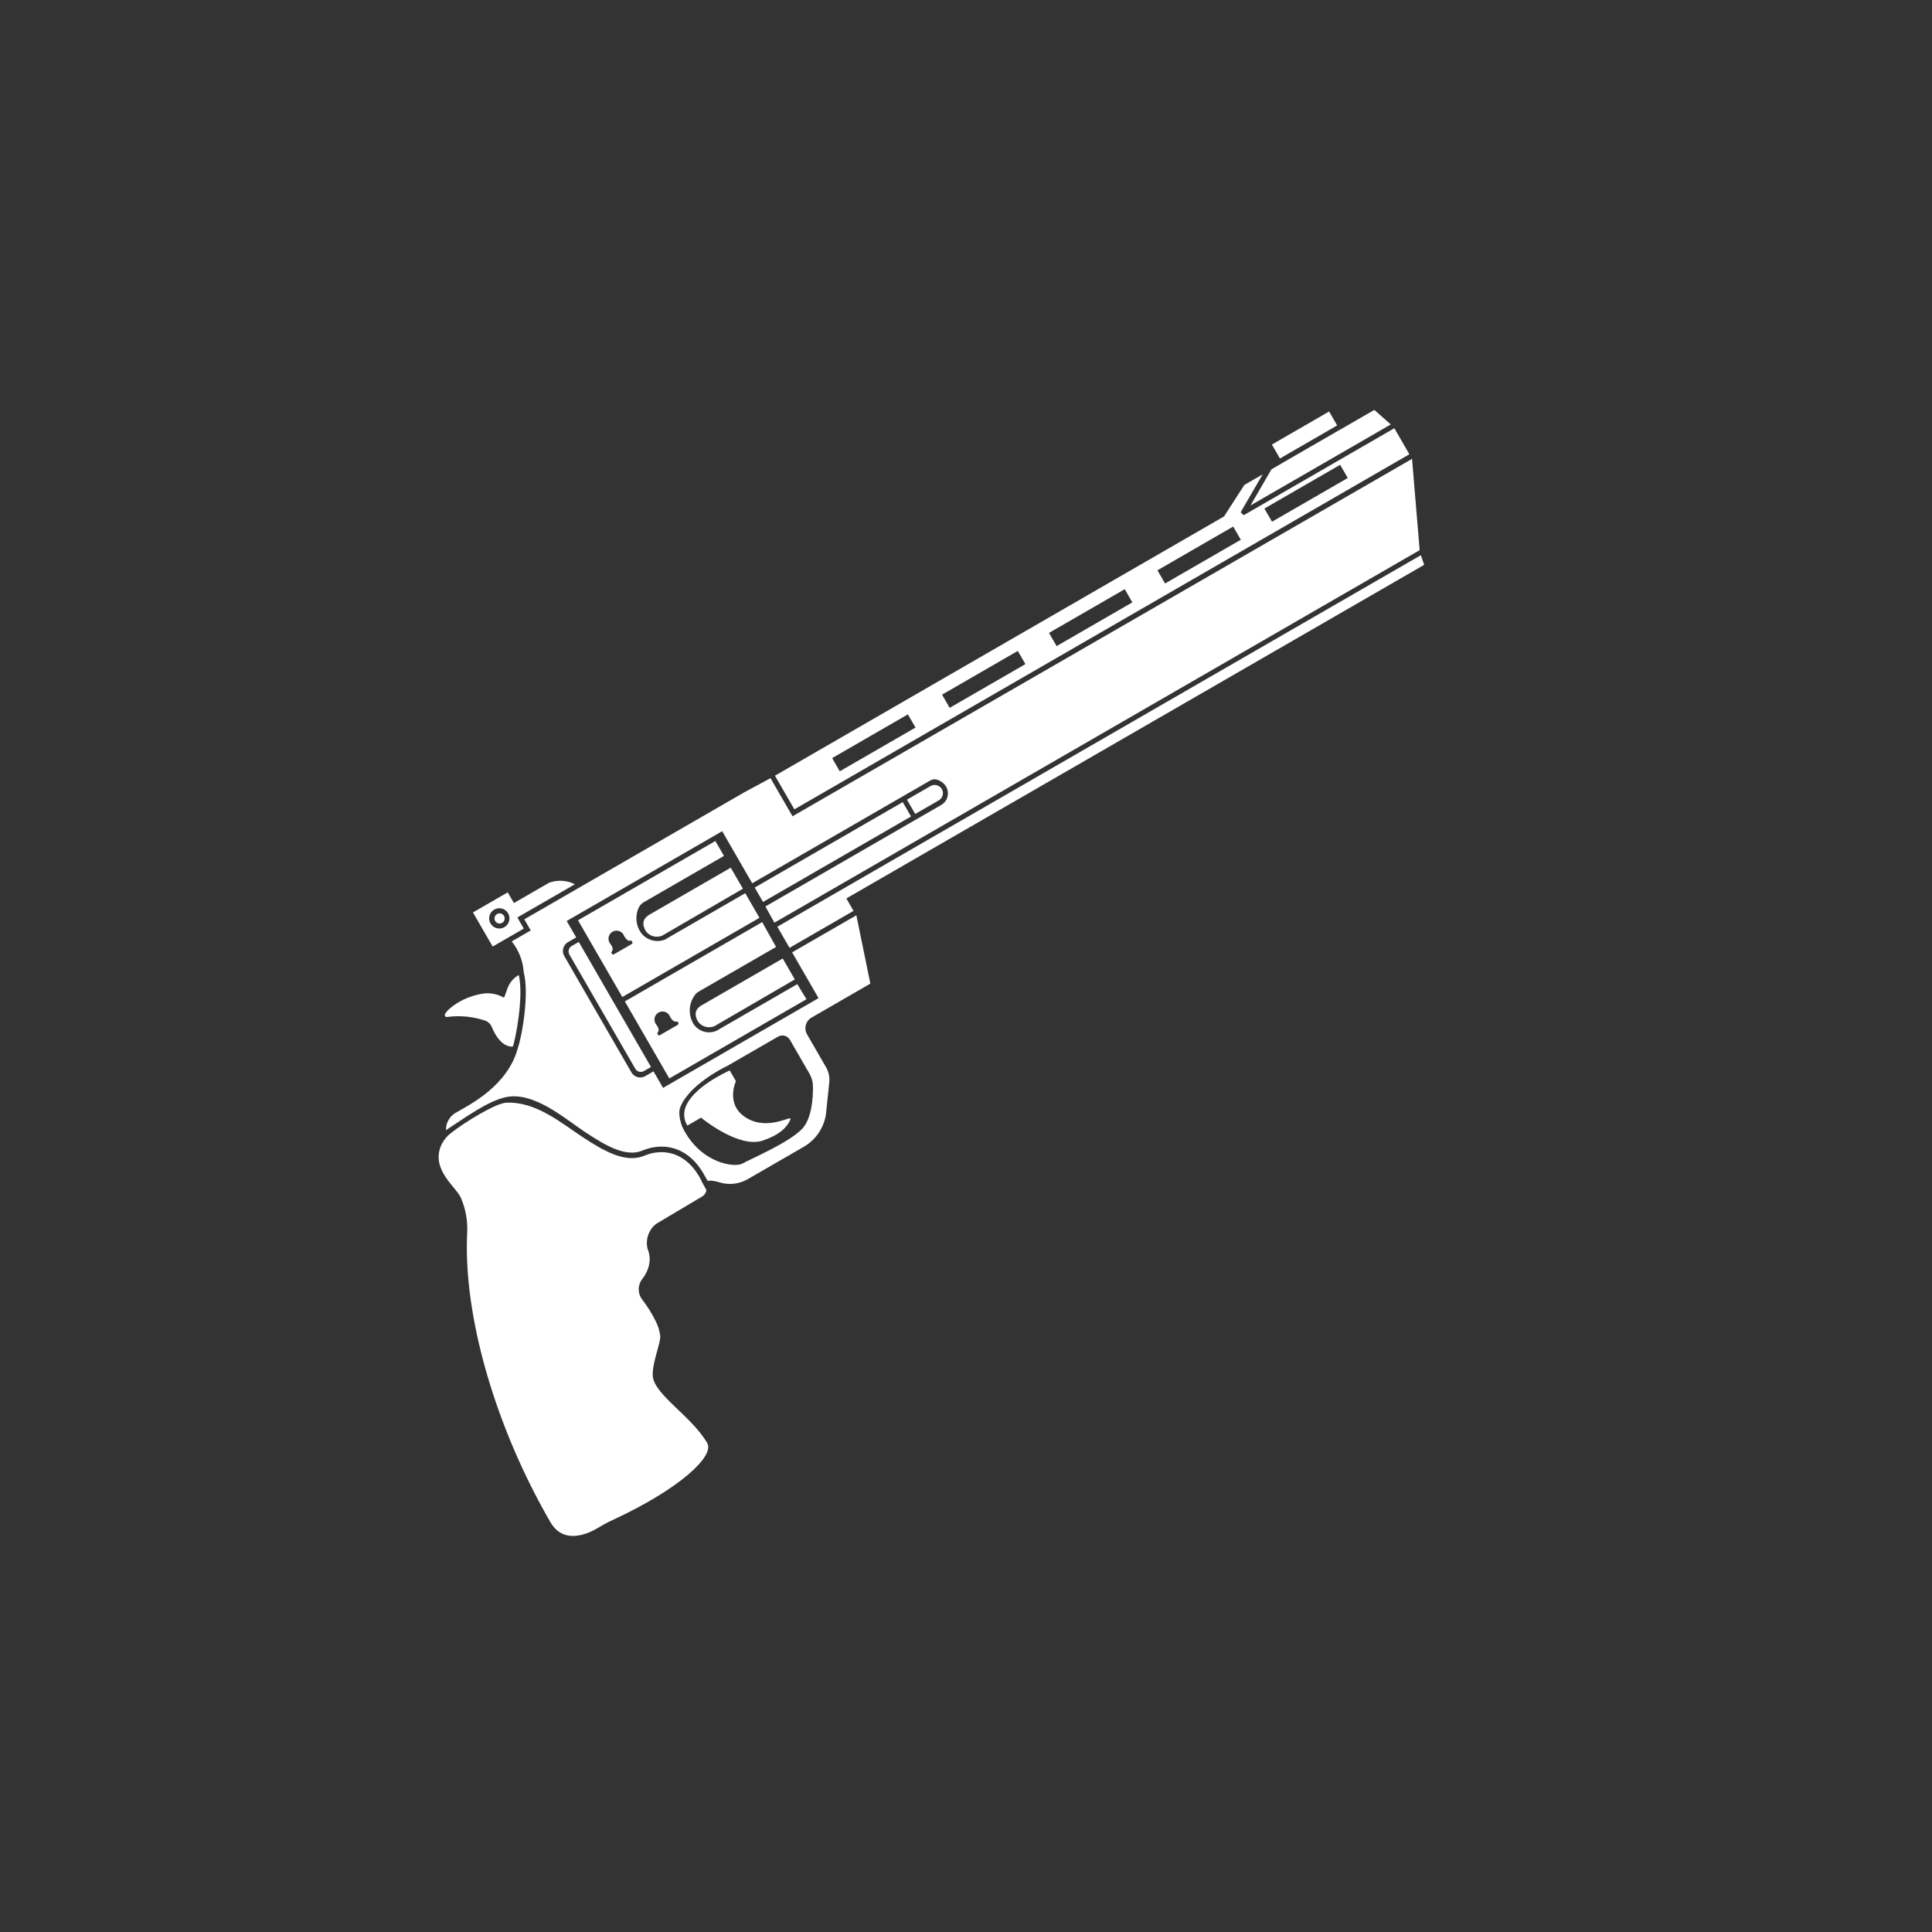 <svg width="256" height="256" viewBox="0 0 256 256" fill="none" xmlns="http://www.w3.org/2000/svg">
<rect x="0" y="0" width="256" height="256" fill="#333333" stroke="none"/>
<path d="M164.797 68.269L164.404 67.898L164.527 67.64L167.305 62.86L164.882 64.259L162.194 68.428L102.686 102.785L105.259 107.241L186.75 60.192L184.759 56.744L164.797 68.269ZM121.309 96.406L111.272 102.201L110.263 100.453L120.3 94.659L121.309 96.406ZM135.871 87.998L125.835 93.793L124.826 92.046L134.862 86.251L135.871 87.998ZM150.043 79.816L140.007 85.611L138.998 83.863L149.034 78.069L150.043 79.816ZM164.414 71.519L154.377 77.314L153.368 75.567L163.405 69.772L164.414 71.519ZM178.586 63.337L168.549 69.132L167.54 67.384L177.577 61.59L178.586 63.337Z" fill="white"/>
<path d="M100.993 122.185L82.796 132.691L88.688 142.897L106.862 132.404L105.645 130.404L94.945 136.582C94.402 136.821 93.791 136.856 93.225 136.68C92.659 136.505 92.175 136.131 91.862 135.628C91.54 135.074 91.38 134.441 91.398 133.8C91.417 133.16 91.614 132.537 91.967 132.002C92.124 131.743 92.344 131.527 92.607 131.376L102.83 125.474L100.993 122.185ZM89.563 135.937L87.693 137.017C87.297 137.246 87.282 137.301 87.106 136.968C87.022 136.822 87.412 136.745 87.216 136.19C87.216 136.19 87.081 135.957 87.004 135.823C86.894 135.705 86.813 135.564 86.766 135.411C86.718 135.257 86.706 135.095 86.73 134.936C86.754 134.777 86.813 134.626 86.904 134.493C86.994 134.36 87.114 134.249 87.253 134.169C87.392 134.089 87.547 134.041 87.708 134.029C87.868 134.017 88.029 134.041 88.178 134.1C88.328 134.158 88.462 134.25 88.572 134.368C88.681 134.486 88.762 134.627 88.809 134.78C88.886 134.9 88.971 135.015 89.062 135.124C89.469 135.572 89.698 135.23 89.808 135.407C89.918 135.585 90.043 135.692 89.563 135.937Z" fill="white"/>
<path d="M85.4 153.128C82.902 154.182 80.037 152.543 77.1 150.604C74.376 148.806 70.947 145.893 67.04 146.121C65.689 146.202 61.681 148.61 59.768 150.126C59.134 150.609 58.646 151.259 58.359 152.003C57.229 155.118 60.469 157.286 61.085 158.755C61.697 160.186 61.978 161.735 61.908 163.289C61.347 174.114 65.486 188.803 72.912 201.665C74.721 204.799 78.033 203.205 79.41 202.348C80.039 201.968 80.689 201.626 81.359 201.324C89.981 197.316 94.722 192.964 93.709 191.21C91.638 187.622 86.574 184.744 86.487 182.239C86.432 180.516 87.564 177.889 87.486 177.041C87.412 176.399 87.23 175.775 86.947 175.193C86.441 174.144 85.828 173.15 85.118 172.226C84.808 171.839 84.637 171.359 84.632 170.863C84.627 170.368 84.789 169.884 85.092 169.492C86.75 167.346 85.83 165.563 85.83 165.563C85.709 165.129 85.68 164.673 85.747 164.227C85.813 163.781 85.972 163.354 86.214 162.973C86.439 162.594 86.756 162.278 87.135 162.053L93.032 158.546C93.312 158.374 93.513 158.099 93.592 157.781C93.605 157.722 93.595 157.661 93.564 157.611C93.302 157.156 93.049 156.719 92.857 156.279C90.851 152.482 87.692 152.162 85.4 153.128Z" fill="white"/>
<path d="M59.285 134.747C60.944 134.534 62.628 134.694 64.216 135.216C64.427 135.28 64.621 135.389 64.784 135.537C64.947 135.684 65.075 135.866 65.16 136.07C66.089 138.298 67.21 138.707 67.939 138.69C68.275 137.929 69.434 132.025 68.74 129.195C67.173 130.1 67.206 131.448 66.774 132.194C65.784 131.63 64.615 131.47 63.511 131.748C61.198 132.221 59.35 133.622 58.962 134.374C58.939 134.422 58.931 134.475 58.938 134.526C58.945 134.578 58.967 134.627 59.002 134.667C59.036 134.706 59.081 134.735 59.132 134.749C59.182 134.763 59.235 134.762 59.285 134.747Z" fill="white"/>
<path d="M85.593 123.411C85.838 123.728 86.18 123.955 86.566 124.059C86.953 124.163 87.363 124.136 87.733 123.985L98.437 117.758L96.829 114.974L86.106 121.165C85.587 121.465 84.796 122.085 85.593 123.411Z" fill="white"/>
<path d="M92.517 135.405C92.762 135.722 93.104 135.951 93.491 136.054C93.878 136.158 94.288 136.131 94.658 135.978L105.315 129.779L103.714 127.006L93.037 133.171C92.509 133.452 91.721 134.078 92.517 135.405Z" fill="white"/>
<path d="M176.115 54.527L168.531 58.905L169.597 60.752L177.181 56.373L176.115 54.527Z" fill="white"/>
<path d="M184.283 56.243L182.106 54.315L177.522 56.962L177.519 56.956L169.935 61.335L169.938 61.341L168.476 62.185L165.696 66.974L184.283 56.243Z" fill="white"/>
<path d="M119.617 106.283L100.004 117.606L101.104 119.511L120.716 108.188L119.617 106.283Z" fill="white"/>
<path d="M124.801 104.556C124.654 104.305 124.413 104.122 124.132 104.047C123.85 103.973 123.55 104.013 123.298 104.158L120.176 105.961L121.269 107.854L124.35 106.075C124.481 106.007 124.597 105.913 124.691 105.799C124.785 105.685 124.855 105.553 124.897 105.411C124.939 105.27 124.953 105.121 124.936 104.974C124.92 104.827 124.874 104.685 124.801 104.556Z" fill="white"/>
<path d="M94.788 111.438L76.591 121.944L82.459 132.109L100.633 121.616L98.75 118.354L88.084 124.512C87.547 124.715 86.959 124.744 86.405 124.594C85.85 124.445 85.356 124.124 84.994 123.679C84.63 123.19 84.406 122.611 84.345 122.004C84.285 121.397 84.391 120.785 84.651 120.234C84.797 119.947 85.024 119.708 85.303 119.547L95.928 113.413L94.788 111.438ZM83.472 125.226L81.602 126.305C81.206 126.534 81.171 126.554 81.014 126.256C80.93 126.111 81.32 126.033 81.124 125.478C81.124 125.478 80.986 125.239 80.912 125.111C80.803 124.993 80.722 124.853 80.674 124.699C80.627 124.545 80.615 124.383 80.638 124.224C80.662 124.065 80.722 123.914 80.812 123.781C80.903 123.648 81.022 123.538 81.161 123.457C81.3 123.377 81.456 123.329 81.616 123.317C81.776 123.305 81.937 123.329 82.087 123.388C82.237 123.447 82.371 123.538 82.48 123.656C82.589 123.774 82.671 123.915 82.718 124.069C82.795 124.188 82.879 124.303 82.971 124.412C83.377 124.861 83.603 124.513 83.717 124.696C83.83 124.879 83.948 124.974 83.472 125.226Z" fill="white"/>
<path d="M85.32 141.921L86.258 141.379L76.69 124.807L75.753 125.349C75.561 125.461 75.422 125.645 75.366 125.859C75.309 126.073 75.34 126.302 75.451 126.494L84.195 141.639C84.31 141.821 84.491 141.953 84.701 142.005C84.911 142.058 85.132 142.027 85.32 141.921Z" fill="white"/>
<path d="M66.781 121.364C66.691 121.21 66.544 121.097 66.372 121.051C66.2 121.004 66.016 121.029 65.862 121.118C65.707 121.207 65.595 121.354 65.548 121.526C65.502 121.699 65.526 121.882 65.616 122.037C65.705 122.191 65.852 122.304 66.024 122.35C66.196 122.396 66.38 122.372 66.534 122.283C66.689 122.194 66.802 122.047 66.848 121.874C66.894 121.702 66.87 121.518 66.781 121.364Z" fill="white"/>
<path d="M111.488 117.897L111.476 117.904L103.001 122.797L104.615 125.593L113.096 120.696L112.145 119.048L112.15 119.044L188.714 74.841L188.267 73.569L111.488 117.897Z" fill="white"/>
<path d="M67.353 124.225L69.404 123.041L68.553 121.568L76.178 117.166C75.651 116.9 75.076 116.746 74.487 116.712C73.898 116.678 73.309 116.765 72.755 116.967L68.095 119.658L67.278 118.242L62.67 120.902L65.28 125.423L67.342 124.232C67.342 124.232 67.347 124.229 67.353 124.225ZM64.997 122.363C64.864 122.132 64.802 121.868 64.819 121.602C64.837 121.337 64.932 121.082 65.094 120.871C65.256 120.66 65.477 120.502 65.729 120.416C65.981 120.331 66.253 120.322 66.51 120.391C66.767 120.46 66.998 120.603 67.173 120.803C67.348 121.003 67.46 121.251 67.495 121.515C67.53 121.778 67.486 122.047 67.368 122.285C67.25 122.524 67.065 122.722 66.834 122.855C66.529 123.031 66.167 123.081 65.826 122.993C65.485 122.905 65.192 122.688 65.01 122.386L64.997 122.363Z" fill="white"/>
<path d="M101.055 151.135C103.77 150.227 104.498 148.945 104.737 148.31C104.976 147.675 101.839 149.882 98.936 148.149C96.032 146.416 97.512 143.262 97.512 143.262L96.692 141.841C96.128 142.089 91.701 144.147 90.805 146.793C90.674 147.181 90.63 147.593 90.677 147.999C90.724 148.406 90.86 148.797 91.076 149.145L92.894 148.096C92.894 148.096 97.853 152.207 101.055 151.135Z" fill="white"/>
<path d="M105.012 108.161L102.096 103.111L98.66 104.962L69.472 121.814L70.322 123.288L67.806 124.741C68.748 125.91 69.303 127.342 69.396 128.84C70.147 131.607 69.178 137.261 68.65 138.754C67.334 143.886 62.223 146.387 60.294 147.5C59.918 147.739 59.61 148.071 59.4 148.465C59.191 148.858 59.086 149.299 59.097 149.745C61.688 148.07 64.537 145.944 66.975 145.39C70.712 144.545 74.936 148.297 77.481 149.973C80.258 151.81 82.935 153.379 85.127 152.455C87.687 151.373 91.215 151.713 93.44 155.904C93.551 156.096 93.669 156.3 93.777 156.486C94.308 156.304 95.548 156.73 95.548 156.73C96.733 157.034 97.989 156.866 99.052 156.26L106.42 152.006C107.215 151.56 107.899 150.941 108.422 150.195C108.944 149.448 109.291 148.593 109.437 147.693L109.874 143.488C109.964 142.788 109.826 142.078 109.482 141.462L106.956 137.087C106.84 136.894 106.765 136.679 106.735 136.455C106.706 136.231 106.724 136.004 106.787 135.787C106.85 135.57 106.958 135.369 107.102 135.196C107.247 135.023 107.426 134.882 107.628 134.781L115.271 130.369L115.313 130.267L113.471 121.28L104.961 126.193L108.462 132.257L87.859 144.152L86.595 141.962L85.505 142.591C85.196 142.769 84.829 142.817 84.485 142.725C84.14 142.633 83.846 142.407 83.668 142.098L74.766 126.68C74.587 126.371 74.539 126.003 74.631 125.659C74.724 125.314 74.949 125.02 75.258 124.842L76.347 124.213L75.09 122.035L95.693 110.139L99.674 117.036L123.266 103.416C123.409 103.332 123.568 103.281 123.733 103.265C123.898 103.248 124.065 103.268 124.221 103.322C126.006 103.993 125.949 105.952 124.72 106.661L101.42 120.114L102.613 122.26L188.112 72.897L187.103 60.804L105.012 108.161ZM90.504 149.514C90.34 149.228 89.777 147.689 90.125 146.758C91.198 143.894 95.557 141.611 96.358 141.249L103.097 137.358C103.361 137.206 103.675 137.164 103.97 137.243C104.264 137.322 104.516 137.515 104.668 137.779L107.254 142.259C107.555 142.773 107.716 143.358 107.721 143.954C107.741 145.442 107.583 148.29 106.213 149.656C104.295 151.54 99.45 153.56 98.401 154.166C97.353 154.771 92.863 154.164 90.504 149.514Z" fill="white"/>
</svg>
